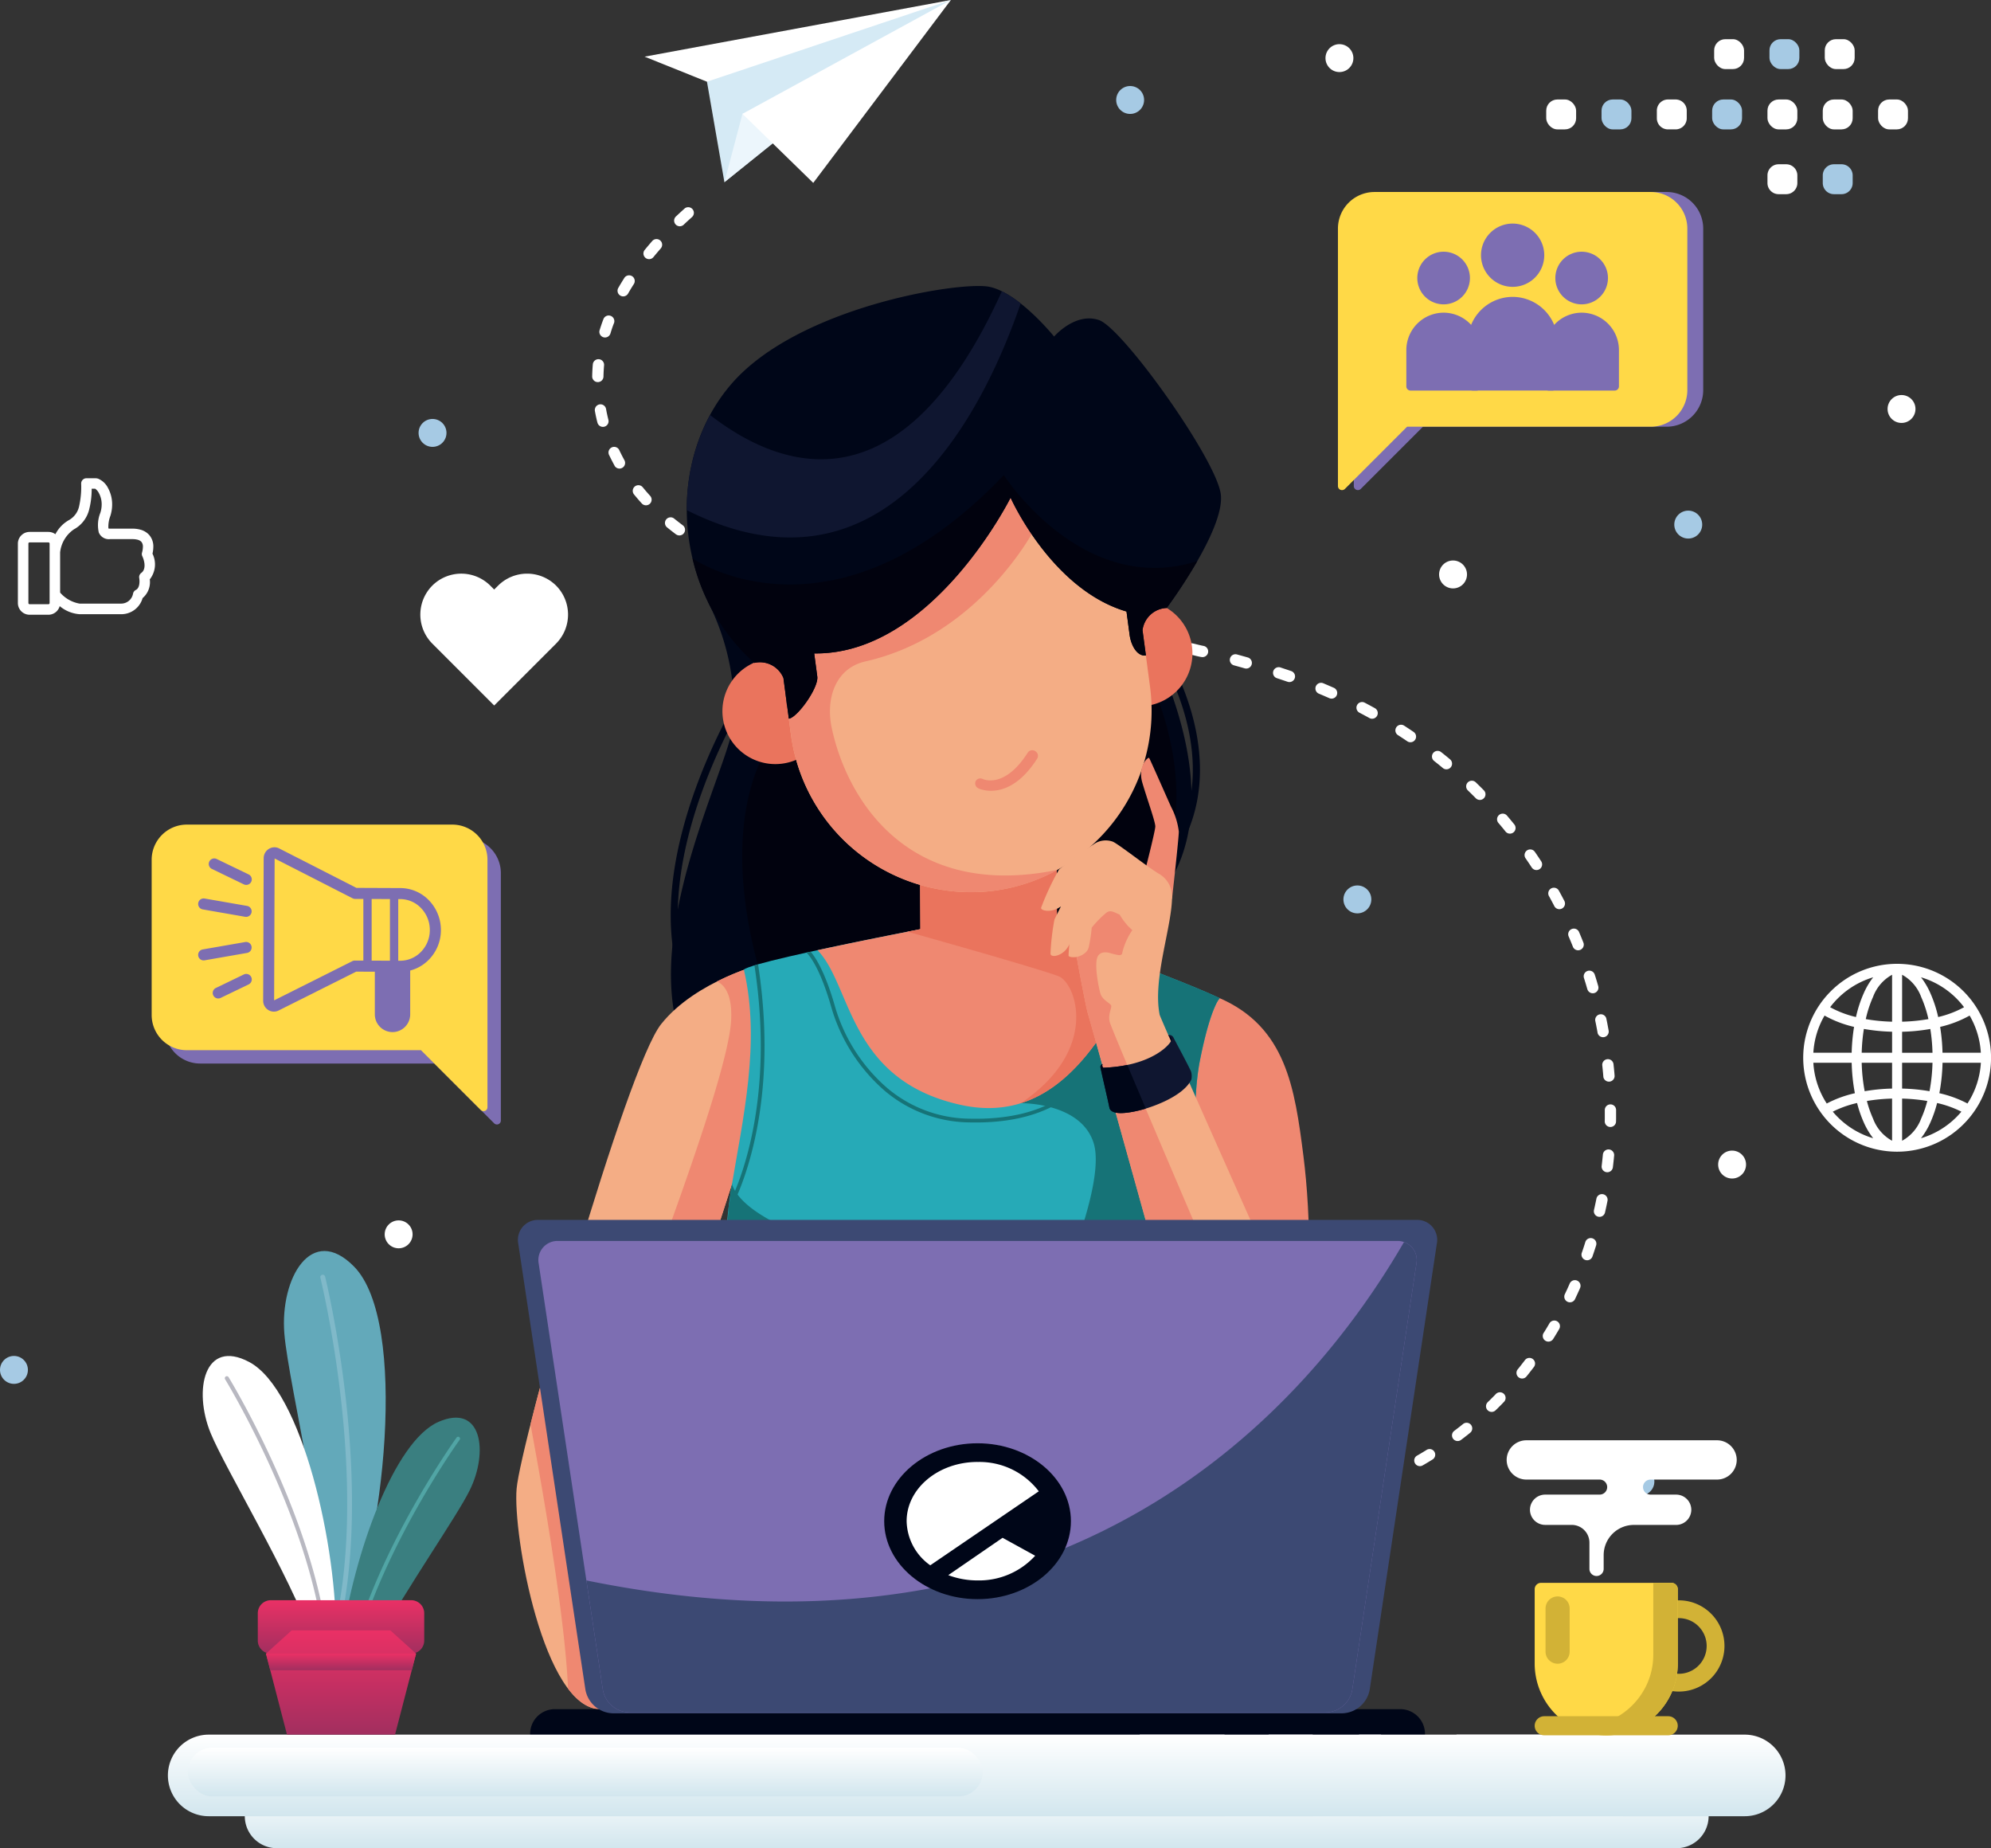 <svg xmlns="http://www.w3.org/2000/svg" xmlns:xlink="http://www.w3.org/1999/xlink" width="234.596" height="217.729" viewBox="0 0 234.596 217.729">
  <rect x="0" y="0" width="234.596" height="217.729" fill="#333333" stroke="none"/>
  <defs>
    <linearGradient id="linear-gradient" x1="0.5" x2="0.5" y2="1" gradientUnits="objectBoundingBox">
      <stop offset="0" stop-color="#fff"/>
      <stop offset="1" stop-color="#d2e6ee"/>
    </linearGradient>
    <linearGradient id="linear-gradient-9" x1="0.5" x2="0.5" y2="1" gradientUnits="objectBoundingBox">
      <stop offset="0" stop-color="#ea3065"/>
      <stop offset="1" stop-color="#a22f5f"/>
    </linearGradient>
  </defs>
  <g id="Grupo_179441" data-name="Grupo 179441" transform="translate(-4864.84 8687.396)">
    <g id="Grupo_176499" data-name="Grupo 176499" transform="translate(4809.548 -8762.867)">
      <path id="Trazado_16324" data-name="Trazado 16324" d="M189.319,123.21a.666.666,0,0,0-.533-1.156.657.657,0,0,0-.353.162q-.5.45-.994.914a.666.666,0,1,0,.914.968q.476-.45.967-.887ZM249.566,275.6a.666.666,0,0,0-.382,1.2.658.658,0,0,0,.41.131l.553-.009.695-.018.1,0a.666.666,0,1,0-.058-1.33l-.764.021-.553.009Zm5.258-.288a.666.666,0,0,0,.144,1.324l.606-.063.733-.085a.666.666,0,0,0-.175-1.321l-.7.082-.606.063Zm5.207-.76a.666.666,0,0,0,.265,1.305l.395-.078.617-.129.307-.068a.667.667,0,0,0,.1-1.269.66.66,0,0,0-.391-.029l-.292.064-.6.126-.395.078Zm5.1-1.268a.666.666,0,1,0,.4,1.269l.539-.167.573-.186.171-.058a.666.666,0,0,0-.434-1.259l-.156.053-.558.181-.538.168Zm4.929-1.807a.665.665,0,1,0,.54,1.216l.45-.2.528-.239.253-.118a.666.666,0,1,0-.571-1.2l-.238.111-.513.232-.449.2Zm4.688-2.358a.666.666,0,0,0,.391,1.238.656.656,0,0,0,.282-.09l.2-.114.483-.287.475-.291a.666.666,0,0,0-.4-1.229.659.659,0,0,0-.3.1l-.461.282-.468.278-.2.115Zm4.366-2.9a.666.666,0,0,0,.811,1.056l.29-.22.432-.336.341-.273a.666.666,0,1,0-.837-1.035l-.328.263L279.4,266l-.29.22Zm3.98-3.409a.666.666,0,1,0,.935.947l.269-.263.38-.379.3-.311a.666.666,0,1,0-.957-.925l-.293.3-.368.368-.269.262Zm3.533-3.873a.666.666,0,1,0,1.042.828l.193-.241.328-.418.308-.4a.666.666,0,1,0-1.062-.8l-.3.39-.318.406-.193.241Zm3.04-4.274a.666.666,0,1,0,1.133.7l.108-.171.275-.451.319-.537a.666.666,0,0,0-1.156-.662l-.3.51-.268.438-.108.171Zm2.52-4.6a.666.666,0,1,0,1.2.569l.258-.552.218-.481.087-.2a.666.666,0,1,0-1.222-.528l-.081.185-.211.468-.252.538Zm1.979-4.855a.666.666,0,1,0,1.263.421l.158-.463.164-.5.1-.312a.666.666,0,0,0-1.273-.393l-.094.3-.16.49-.157.463Zm1.439-5.052a.666.666,0,1,0,1.3.285l.088-.388.112-.52.082-.406a.666.666,0,1,0-1.306-.259l-.08.393-.109.507-.088.388Zm.9-5.178a.666.666,0,1,0,1.323.151l.039-.335.058-.532.046-.471a.666.666,0,1,0-1.326-.123l-.045.458-.056.518-.039.334Zm.361-5.244a.667.667,0,0,0,1.283.26.681.681,0,0,0,.049-.244l.006-.311,0-.538,0-.5a.665.665,0,1,0-1.331.011v.482l0,.525-.006.311Zm-.167-5.254a.666.666,0,0,0,1.326-.117L298,224.04l-.05-.54-.049-.477a.666.666,0,1,0-1.324.143l.048.463.049.527.027.322Zm-.687-5.212a.666.666,0,1,0,1.308-.249l-.068-.369-.1-.537-.086-.413a.666.666,0,1,0-1.3.274l.082.4.1.524.069.37Zm-1.2-5.119a.666.666,0,1,0,1.276-.378l-.132-.455-.16-.528-.1-.305a.666.666,0,1,0-1.269.4l.092.292.156.516.132.454Zm-1.7-4.98a.665.665,0,1,0,1.236-.494l-.235-.583-.214-.515-.066-.152a.666.666,0,0,0-1.221.532l.06.139.21.5.231.57Zm-2.184-4.779a.666.666,0,0,0,1.179-.62l-.128-.244-.265-.5-.243-.445a.666.666,0,1,0-1.165.644l.236.433.258.485.127.244Zm-2.65-4.536a.666.666,0,0,0,1.107-.74l-.305-.462-.321-.475-.125-.18a.666.666,0,1,0-1.091.764l.117.169.313.463.305.462Zm-3.1-4.252a.666.666,0,0,0,1.031-.844l-.222-.273-.372-.448-.265-.314a.666.666,0,0,0-1.169.377.66.66,0,0,0,.158.488l.256.3.362.437.221.275Zm-3.5-3.921a.666.666,0,0,0,1.118-.627.659.659,0,0,0-.176-.313l-.174-.177-.422-.419-.361-.35a.667.667,0,0,0-1.109.633.659.659,0,0,0,.188.328l.351.341.411.408.174.176Zm-3.876-3.552a.666.666,0,0,0,.845-1.029l-.2-.169-.473-.385-.37-.293a.666.666,0,1,0-.822,1.047l.358.284.462.375.2.169Zm-4.2-3.16a.665.665,0,1,0,.739-1.106l-.357-.242-.524-.346-.241-.155a.667.667,0,0,0-.958.849.66.66,0,0,0,.243.274l.228.147.513.338.358.241Zm-4.489-2.753a.666.666,0,1,0,.64-1.167l-.123-.069-.57-.309-.493-.26a.666.666,0,0,0-.615,1.181l.48.253.557.3.123.069Zm-4.72-2.338a.666.666,0,1,0,.538-1.218l-.635-.276-.6-.255a.666.666,0,0,0-.83.951.658.658,0,0,0,.319.278l.589.25.622.27Zm-4.9-1.924a.665.665,0,1,0,.433-1.258l-.1-.034q-.587-.2-1.176-.394a.667.667,0,0,0-.8.931.658.658,0,0,0,.389.335c.387.127.771.257,1.156.387l.1.033Zm-5.048-1.58a.666.666,0,0,0,.365-1.281q-.644-.183-1.29-.36a.666.666,0,0,0-.35,1.285c.426.116.85.235,1.275.356Zm-5.124-1.34a.667.667,0,0,0,.6-1.143.656.656,0,0,0-.29-.152c-.416-.076-.883-.208-1.3-.3a.665.665,0,1,0-.3,1.3c.415.1.879.226,1.29.3Zm-5.177-1.131a.666.666,0,0,0,.259-1.306q-.657-.13-1.313-.255a.666.666,0,0,0-.249,1.308q.652.124,1.3.253Zm-5.219-.947a.667.667,0,0,0,.565-1.141.659.659,0,0,0-.348-.172q-.66-.11-1.32-.213a.666.666,0,1,0-.206,1.315q.655.1,1.309.211Zm-5.247-.786a.666.666,0,0,0,.177-1.32q-.661-.089-1.324-.174A.666.666,0,0,0,232.35,172c.439.057.877.114,1.316.173Zm-5.271-.644a.666.666,0,1,0,.145-1.323c-.443-.048-.885-.1-1.328-.142a.666.666,0,0,0-.5,1.17.651.651,0,0,0,.361.154l1.319.141Zm-5.286-.52a.667.667,0,0,0,.48-1.179.656.656,0,0,0-.364-.148c-.443-.039-.887-.076-1.33-.113a.666.666,0,0,0-.109,1.327q.662.054,1.323.113Zm-5.319-.475a.666.666,0,1,0,.145-1.323q-.658-.07-1.316-.148a.666.666,0,1,0-.158,1.322c.443.053.886.1,1.33.149Zm-5.312-.694a.666.666,0,0,0,.21-1.315c-.434-.068-.874-.134-1.3-.213a.666.666,0,1,0-.23,1.311c.438.079.883.147,1.324.217Zm-5.273-.984a.667.667,0,0,0,.655-1.077.657.657,0,0,0-.368-.223q-.645-.142-1.288-.293a.666.666,0,1,0-.308,1.3q.654.153,1.309.3ZM202,167.52a.666.666,0,1,0,.38-1.276c-.42-.124-.84-.254-1.258-.388a.666.666,0,1,0-.41,1.267q.642.206,1.288.4Zm-5.091-1.756a.665.665,0,1,0,.5-1.235q-.611-.244-1.214-.5a.666.666,0,0,0-.757,1.059.687.687,0,0,0,.228.163q.619.266,1.246.516Zm-4.9-2.274a.666.666,0,1,0,.635-1.171q-.575-.31-1.14-.639a.666.666,0,1,0-.677,1.147c.389.228.785.449,1.182.663Zm-4.576-2.906a.667.667,0,0,0,1.032-.744.657.657,0,0,0-.23-.318c-.348-.261-.689-.53-1.027-.8a.666.666,0,0,0-.845,1.029c.352.286.707.565,1.069.838Zm-4.04-3.647a.666.666,0,1,0,.987-.894c-.292-.321-.573-.647-.847-.982a.666.666,0,1,0-1.032.841c.29.352.585.7.892,1.034Zm-3.2-4.434a.666.666,0,0,0,1.168-.64c-.208-.378-.4-.758-.59-1.148a.666.666,0,1,0-1.2.567c.2.413.405.819.627,1.22Zm-2.021-5.1a.666.666,0,1,0,1.293-.318q-.157-.625-.271-1.258a.666.666,0,0,0-1.3-.064.654.654,0,0,0-.015.3c.081.452.179.9.29,1.345Zm-.614-5.452a.666.666,0,1,0,1.331.034c.01-.43.031-.858.068-1.286a.666.666,0,1,0-1.326-.12c-.041.455-.063.916-.073,1.373Zm.878-5.421a.666.666,0,1,0,1.271.4c.119-.388.262-.848.419-1.219a.666.666,0,1,0-1.244-.477c-.164.424-.313.865-.447,1.3Zm2.211-4.995a.666.666,0,1,0,1.152.667q.325-.565.675-1.113a.666.666,0,0,0-1.121-.719q-.366.575-.706,1.164Zm3.1-4.455a.666.666,0,0,0,.562,1.086.657.657,0,0,0,.469-.243c.276-.338.559-.668.845-1a.666.666,0,1,0-1-.879C184.324,126.386,184.033,126.733,183.747,127.082Z" transform="translate(-52.49 -22.168)" fill="#fff" fill-rule="evenodd"/>
      <g id="Grupo_12331" data-name="Grupo 12331" transform="translate(116.122 109.164)">
        <path id="Trazado_16325" data-name="Trazado 16325" d="M201.117,212.055a.422.422,0,0,1,.713.452c-.048.076-16.771,26.061-3.562,41.208a.421.421,0,0,1-.634.555C184,238.64,201.068,212.132,201.117,212.055Z" transform="translate(-174.156 -164.979)" fill="#000618" fill-rule="evenodd"/>
        <path id="Trazado_16326" data-name="Trazado 16326" d="M284.037,206a.421.421,0,1,1,.712-.449c.027.043,9.58,14.87-.5,26.261a.421.421,0,1,1-.63-.558C293.275,220.339,284.063,206.038,284.037,206Z" transform="translate(-208.309 -162.541)" fill="#000618" fill-rule="evenodd"/>
        <path id="Trazado_16327" data-name="Trazado 16327" d="M203.836,183.889l-7.044,7.744a28.267,28.267,0,0,1,3.037,13.8c-.335,7.828-26.726,51.216,22.029,50.993s21.63-25.378,21.63-25.378,16.083-5.208,7.961-28.495S203.836,183.889,203.836,183.889Z" transform="translate(-174.172 -154.36)" fill="#000618" fill-rule="evenodd"/>
        <path id="Trazado_16328" data-name="Trazado 16328" d="M248.969,238.8c-.283-.284-.449-.438-.449-.438a10.48,10.48,0,0,0,1.46-.65,43.926,43.926,0,0,0,4.165-5.5c6.649-10.337-.427-24.548-.427-24.548l-3.763-1.124s-7.493-2.683-9.505-3.354-25.273.782-31.87,13.195.752,30.407.752,30.407,27.428-.885,28.993-1C239.49,245.711,244,243.955,248.969,238.8Z" transform="translate(-179.204 -161.68)" fill="#01020e" fill-rule="evenodd"/>
        <path id="Trazado_16329" data-name="Trazado 16329" d="M282.432,271.046c7.833,3.42,8.849,10.582,9.868,18.551.9,7.068,1.185,17.733-.676,33.934s-31.471-21.372-31.471-21.372Z" transform="translate(-199.555 -187.153)" fill="#ef8871" fill-rule="evenodd"/>
        <path id="Trazado_16330" data-name="Trazado 16330" d="M200.066,268.377l-7.6-3.89s-8.033,2-12.144,7.165-16.557,49.321-17.027,54.722,3.189,25.98,9.883,25.98,10.023-44.99,10.023-44.99l5.467-16.863Z" transform="translate(-163.253 -184.696)" fill="#f4ad85" fill-rule="evenodd"/>
        <path id="Trazado_16331" data-name="Trazado 16331" d="M201.069,268.377l-7.6-3.89a30.092,30.092,0,0,0-5.551,2.132c.985.476,1.755,1.692,1.665,4.388-.234,7.047-10.98,33.937-13.328,41.452s-4.227,11.977-4.227,11.977l-4.894-10.264c-.442,1.658-.845,3.212-1.2,4.628,1.831,9.866,4.108,23.39,4.418,31.121,1.135,1.506,2.415,2.431,3.833,2.431,6.693,0,10.023-44.99,10.023-44.99l5.467-16.863Z" transform="translate(-164.255 -184.696)" fill="#ef8871" fill-rule="evenodd"/>
        <path id="Trazado_16332" data-name="Trazado 16332" d="M233.231,255.194s20.2,7.2,25.91,9.913c-.01.011-1.091,1.139-2.318,7.333-1.233,6.224,0,15.266-1.291,24.191-.934,6.449-5.3,39.072-7.651,56.68l-49.8-4.018c-.015-.785-.047-1.728-.093-2.8,4.09,3.185,8.011,3.327,5.584-5.977-4.228-16.205-3.406-44.388-2-52.843s3.508-17.354,1.512-25.925C204.424,260.543,233.231,255.194,233.231,255.194Z" transform="translate(-176.265 -181.214)" fill="#26aab7" fill-rule="evenodd"/>
        <path id="Trazado_16333" data-name="Trazado 16333" d="M247.967,262.958c5.055,1.9,10.188,3.892,12.64,5.058-.01.011-1.091,1.139-2.318,7.333-1.233,6.224,0,15.266-1.291,24.191-.187,1.291-.512,3.633-.931,6.691-11.253,1.754-44.49,5.561-52.466,4.854a14.2,14.2,0,0,1-1.7-.257,145.761,145.761,0,0,1,1.139-20.243c.036-.216.073-.433.109-.65,2.815,8.309,38.26,12.954,38.26,12.954s5.878-13,4.351-17.815-8.575-4.68-8.575-4.68l.179-4.3s7.047-9.542,8.74-12.445C246.315,263.281,246.974,263.061,247.967,262.958Z" transform="translate(-177.732 -184.123)" fill="#167377" fill-rule="evenodd"/>
        <path id="Trazado_16334" data-name="Trazado 16334" d="M251.312,263.793l.417.158c-.9,3.621-2.1,7.868-3.779,10.371a17.876,17.876,0,0,1-5.85,5.823c-2.565,1.487-5.92,2.379-10.6,2.261a15.683,15.683,0,0,1-9.9-3.745,20.607,20.607,0,0,1-6.274-9.849c-1.29-4.5-2.505-6-2.919-6.408l.493-.109c.577.677,1.708,2.4,2.853,6.4a20.154,20.154,0,0,0,6.132,9.632,15.25,15.25,0,0,0,9.628,3.64c4.593.116,7.872-.753,10.371-2.2a17.468,17.468,0,0,0,5.7-5.686c1.649-2.458,2.841-6.686,3.73-10.283Zm8.3,3.309.369.161c-.972,1.722-2.341,5.337-3.6,12.9-1.508,9.068.22,13.157,1.543,14.878-.014.207-.029.414-.046.621-1.419-1.61-3.565-5.774-1.934-15.572,1.236-7.432,2.635-11.144,3.668-12.991Zm-56.43,25.747q.047-.427.1-.821c1.136-2.234,5.457-12.065,2.994-28.114.134-.042.275-.083.429-.127,2.832,18.355-3.159,28.708-3.3,28.947a.22.22,0,0,1-.219.116Z" transform="translate(-178.212 -183.875)" fill="#167377" fill-rule="evenodd"/>
        <path id="Trazado_16335" data-name="Trazado 16335" d="M239.917,220.631h.152a7.986,7.986,0,0,1,8.068,7.883l.1,16.176c2.933,1.072,6.442,2.371,9.728,3.626-5.171,11.166-11.269,18.544-21.015,16.431-13.35-2.9-12.875-14.1-16.941-18.238,3.8-.823,8.253-1.718,12.12-2.474l-.1-15.336A8.014,8.014,0,0,1,239.917,220.631Z" transform="translate(-184.516 -168.265)" fill="#ef8871" fill-rule="evenodd"/>
        <path id="Trazado_16336" data-name="Trazado 16336" d="M253.994,226.94a7.817,7.817,0,0,1,.5,2.693l.1,16.176c2.933,1.072,6.442,2.371,9.728,3.626-3.8,8.212-8.108,14.376-14,16.22,9.365-6.315,6.486-14.116,4.49-14.938s-17.845-5.266-17.845-5.266l1.516-.3-.1-15.336a8.032,8.032,0,0,1,2.865-6.2C245.474,223.582,249.681,224.892,253.994,226.94Z" transform="translate(-190.869 -169.385)" fill="#ea745d" fill-rule="evenodd"/>
        <path id="Trazado_16337" data-name="Trazado 16337" d="M276.953,196.13c.156,0,.31.006.463.016h0a6.236,6.236,0,1,1-4.992,1.929c.086,1.845.676,4.064,3.034,3.98l-.542-3.553A2.143,2.143,0,0,1,276.953,196.13Z" transform="translate(-203.514 -159.086)" fill="#ea745d" fill-rule="evenodd"/>
        <path id="Trazado_16338" data-name="Trazado 16338" d="M206.7,207.346c-.15.041-.3.086-.443.138l0,0h0a6.235,6.235,0,1,0,5.323.556c.4,1.8.41,4.1-1.888,4.636l-.407-3.572A2.142,2.142,0,0,0,206.7,207.346Z" transform="translate(-177.806 -163.276)" fill="#ea745d" fill-rule="evenodd"/>
        <path id="Trazado_16339" data-name="Trazado 16339" d="M229.148,152.255h0a21.407,21.407,0,0,1,23.973,18.34l2.561,19.243a21.407,21.407,0,0,1-18.341,23.972h0a21.405,21.405,0,0,1-23.971-18.34l-2.561-19.243A21.405,21.405,0,0,1,229.148,152.255Z" transform="translate(-180.999 -142.579)" fill="#f4ad85" fill-rule="evenodd"/>
        <path id="Trazado_16340" data-name="Trazado 16340" d="M229.148,152.255h0a21.415,21.415,0,0,1,23.659,16.568,8.89,8.89,0,0,1-.974,3.132l-9.861-.576s-6.491,12.408-19.822,15.423c-3.584.81-4.708,4.423-3.976,7.854,1.783,8.357,8.957,20.333,26.625,16.7a21.158,21.158,0,0,1-7.458,2.458h0a21.406,21.406,0,0,1-23.971-18.34l-2.561-19.243A21.405,21.405,0,0,1,229.148,152.255Z" transform="translate(-180.999 -142.579)" fill="#ef8871" fill-rule="evenodd"/>
        <path id="Trazado_16344" data-name="Trazado 16344" d="M280.927,278.019s.815-.118,1,.521-2.518,4.074-2.694,4.191-5.533-.558-5.533-.558-.283-.265-.223-.468a1,1,0,0,1,.259-.381Z" transform="translate(-204.544 -189.762)" fill="#000618" fill-rule="evenodd"/>
        <path id="Trazado_16346" data-name="Trazado 16346" d="M210.393,180.178l.363,2.728c.175,1.313-2.345,4.827-3.352,4.96l-.638-4.793a2.989,2.989,0,0,0-3.433-1.779c-9.6-8.466-10.526-23.809-2.686-32.871s26.865-12.108,30.346-11.441,7.668,5.866,7.668,5.866,2.493-2.9,5.294-1.939,13.794,16.359,14.346,20.5-6.374,13.416-6.374,13.416a2.989,2.989,0,0,0-2.848,2.615l.4,2.98c-1.007.134-1.75-1.14-1.924-2.453s-.363-2.727-.363-2.727c-8.856-2.6-13.658-13.411-13.658-13.411S224.3,180.361,210.393,180.178Z" transform="translate(-175.289 -136.894)" fill="#000618" fill-rule="evenodd"/>
        <path id="Trazado_16347" data-name="Trazado 16347" d="M195.381,163.67a23.394,23.394,0,0,1,2.739-11.211c8.682,6.726,22.707,11.23,34.389-14.573a12.714,12.714,0,0,1,2.214,1.436C230.2,152.445,218.639,175.36,195.381,163.67Z" transform="translate(-175.289 -137.266)" fill="#0f1630" fill-rule="evenodd"/>
        <path id="Trazado_16348" data-name="Trazado 16348" d="M210.8,193.522l.363,2.728c.175,1.313-2.345,4.827-3.352,4.96l-.638-4.793a2.989,2.989,0,0,0-3.433-1.779,23.564,23.564,0,0,1-7.281-12.311c.012.009,16.447,11.424,36.68-9.815,0,0,9.257,14.437,22.8,10.136a62.23,62.23,0,0,1-3.606,5.521,2.989,2.989,0,0,0-2.848,2.615l.4,2.98c-1.007.134-1.75-1.14-1.925-2.453s-.363-2.727-.363-2.727c-8.856-2.6-13.658-13.411-13.658-13.411S224.7,193.706,210.8,193.522Z" transform="translate(-175.692 -150.238)" fill="#01020e" fill-rule="evenodd"/>
        <path id="Trazado_16349" data-name="Trazado 16349" d="M283.243,242.014l1.385.378s.811-7.228.8-7.929a8.378,8.378,0,0,0-.9-2.888c-.534-1.181-2.493-5.643-2.6-5.786s-1.372.957-.8,2.912,1.538,4.6,1.53,5.167-1.3,5.573-1.3,5.573Z" transform="translate(-207.361 -170.193)" fill="#ef8871" fill-rule="evenodd"/>
        <path id="Trazado_16350" data-name="Trazado 16350" d="M277.573,247.9a3.079,3.079,0,0,0-1.614-2.683c-1.388-.842-4.667-3.439-5.366-3.743a2.444,2.444,0,0,0-2.33.363,41.132,41.132,0,0,0-4.006,2.907,31.208,31.208,0,0,0-2.1,4.483c-.169.371,1.216.708,2.321-.129,0,0-.578,1.161-.764,1.554a28.778,28.778,0,0,0-.464,3.99c-.023.607,1.653.3,2.222-1.091,0,0-.091,1-.092,1.316s.959.195.959.195,1.106,6,1.354,6.746,9.77,34.988,9.77,34.988l13.774-.832s-15.026-33.6-15.125-34.1C275.261,257.635,277.591,251.452,277.573,247.9Z" transform="translate(-200.302 -176.014)" fill="#f4ad85" fill-rule="evenodd"/>
        <path id="Trazado_16351" data-name="Trazado 16351" d="M268.854,260.071l.059.317h0l.021.115,0,.011v.005l0,.016,0,.017,0,.017,0,.014v0l0,.017.006.035,0,.018h0l.011.054,0,.019c.295,1.58,1.034,5.491,1.231,6.086.183.555,5.467,19.526,8.185,29.295a39.494,39.494,0,0,0,5.26-2.589S273,268.717,272.747,267.74s.337-1.753.131-2.017-1.028-.646-1.233-1.351-.7-3.2-.381-4.2c.249-.77,1.058-.676,1.415-.593a9.382,9.382,0,0,0,1.045.262c.534.071.494-.256.494-.256a7.846,7.846,0,0,1,1.19-2.677,7.114,7.114,0,0,1-1.489-1.823c-.6-.258-1.065-.589-1.531-.26a11.533,11.533,0,0,0-1.767,1.794,17.461,17.461,0,0,1-.358,2.322C270.042,259.828,268.854,260.071,268.854,260.071Z" transform="translate(-202.816 -181.025)" fill="#ef8871" fill-rule="evenodd"/>
        <g id="Grupo_12330" data-name="Grupo 12330" transform="translate(0.205 110.016)">
          <path id="Trazado_16352" data-name="Trazado 16352" d="M168.657,410.995h99.858a2.908,2.908,0,0,0,2.789-3h0a2.909,2.909,0,0,0-2.789-3H168.657a2.909,2.909,0,0,0-2.789,3h0A2.909,2.909,0,0,0,168.657,410.995Z" transform="translate(-164.437 -347.352)" fill="#000618" fill-rule="evenodd"/>
          <path id="Trazado_16353" data-name="Trazado 16353" d="M269.468,312.819H165.988a2.355,2.355,0,0,0-2.377,2.8l7.909,52.529a3.383,3.383,0,0,0,3.219,2.8h85.977a3.383,3.383,0,0,0,3.22-2.8l7.909-52.529A2.355,2.355,0,0,0,269.468,312.819Z" transform="translate(-163.58 -312.819)" fill="#3c4973" fill-rule="evenodd"/>
          <path id="Trazado_16354" data-name="Trazado 16354" d="M268.61,316.789H169.732a2.25,2.25,0,0,0-2.271,2.673l7.557,50.192a3.232,3.232,0,0,0,3.076,2.674h82.152a3.232,3.232,0,0,0,3.077-2.674l7.557-50.192A2.25,2.25,0,0,0,268.61,316.789Z" transform="translate(-165.022 -314.306)" fill="#7d6eb2" fill-rule="evenodd"/>
          <path id="Trazado_16355" data-name="Trazado 16355" d="M176.465,356.861l1.938,12.873a3.232,3.232,0,0,0,3.076,2.674h82.152a3.232,3.232,0,0,0,3.077-2.674l7.557-50.192A2.247,2.247,0,0,0,272.8,317C261.486,336.525,233.673,368.5,176.465,356.861Z" transform="translate(-168.407 -314.386)" fill="#3c4973" fill-rule="evenodd"/>
          <path id="Trazado_16356" data-name="Trazado 16356" d="M243.58,373.265c6.058,0,11-4.124,11-9.181s-4.94-9.18-11-9.18-11,4.124-11,9.18S237.522,373.265,243.58,373.265Z" transform="translate(-189.431 -328.586)" fill="#000618" fill-rule="evenodd"/>
          <path id="Trazado_16357" data-name="Trazado 16357" d="M245.162,358.429a8.77,8.77,0,0,1,7.215,3.454L239.59,370.6a6.521,6.521,0,0,1-2.785-5.2c0-3.852,3.742-6.976,8.357-6.976Zm6.789,11.044-3.84-2.114-6.4,4.4a9.725,9.725,0,0,0,3.454.622A8.942,8.942,0,0,0,251.951,369.473Z" transform="translate(-191.013 -329.907)" fill="#fff" fill-rule="evenodd"/>
        </g>
        <path id="Trazado_16360" data-name="Trazado 16360" d="M7.777.8a.649.649,0,0,1,.126.894.619.619,0,0,1-.884.054C7.012,1.741,4.881-.119,1.081,3.38a.636.636,0,0,1-.894-.071.632.632,0,0,1,0-.894C4.77-1.809,7.768.791,7.777.8Z" transform="matrix(-0.966, 0.259, -0.259, -0.966, 62.192, 57.947)" fill="#ef8871" fill-rule="evenodd"/>
        <path id="Trazado_16361" data-name="Trazado 16361" d="M281.38,278.129a.4.4,0,0,1,.321.385c.044.352-2.086,3.119-8.045,3.329,0,0-.143-.044-.164-.136s.072-.194.072-.194l-.031-.111s-.215.154-.215.338.881,3.864,1.057,4.789,1.987.711,3.518.34,5.182-1.648,6.14-3.628a1.914,1.914,0,0,0-.029-.925c-.147-.426-2-3.853-2.092-4.059a.572.572,0,0,0-.594-.267Z" transform="translate(-204.488 -189.751)" fill="#0f1630" fill-rule="evenodd"/>
        <path id="Trazado_16362" data-name="Trazado 16362" d="M276.485,283.565a16.829,16.829,0,0,1-2.829.328s-.143-.044-.164-.136.072-.194.072-.194l-.031-.111s-.215.154-.215.338.881,3.864,1.057,4.789,1.987.711,3.518.34c.217-.053.478-.123.769-.213l-2.178-5.14Z" transform="translate(-204.488 -191.801)" fill="#000618" fill-rule="evenodd"/>
      </g>
      <g id="Grupo_12332" data-name="Grupo 12332" transform="translate(75.075 279.822)">
        <path id="Trazado_16363" data-name="Trazado 16363" d="M115.864,419.136h164.95a3.778,3.778,0,0,1,3.767,3.767h0a3.778,3.778,0,0,1-3.767,3.767H115.864A3.778,3.778,0,0,1,112.1,422.9h0A3.778,3.778,0,0,1,115.864,419.136Z" transform="translate(-103.04 -413.292)" fill-rule="evenodd" fill="url(#linear-gradient)"/>
        <path id="Rectángulo_2800" data-name="Rectángulo 2800" d="M4.805,0H185.792A4.805,4.805,0,0,1,190.6,4.805v0a4.805,4.805,0,0,1-4.805,4.805H4.806A4.806,4.806,0,0,1,0,4.805v0A4.805,4.805,0,0,1,4.805,0Z" fill="url(#linear-gradient)"/>
        <rect id="Rectángulo_2801" data-name="Rectángulo 2801" width="9.998" height="9.611" transform="translate(114.505)" fill="url(#linear-gradient)"/>
        <rect id="Rectángulo_2802" data-name="Rectángulo 2802" width="5.194" height="9.611" transform="translate(129.698)" fill="url(#linear-gradient)"/>
        <rect id="Rectángulo_2803" data-name="Rectángulo 2803" width="2.597" height="9.611" transform="translate(140.346)" fill="url(#linear-gradient)"/>
        <rect id="Rectángulo_2804" data-name="Rectángulo 2804" width="11.184" height="9.611" transform="translate(151.837)" fill="url(#linear-gradient)"/>
        <rect id="Rectángulo_2805" data-name="Rectángulo 2805" width="5.592" height="9.611" transform="translate(171.453)" fill="url(#linear-gradient)"/>
        <rect id="Rectángulo_2806" data-name="Rectángulo 2806" width="93.675" height="5.713" rx="2.857" transform="translate(2.337 1.56)" fill="url(#linear-gradient)"/>
      </g>
      <g id="Grupo_12333" data-name="Grupo 12333" transform="translate(131.245 75.471)">
        <path id="Trazado_16364" data-name="Trazado 16364" d="M199.184,92.642l2.056,11.836,26.684-21.462-27.862,6.851Z" transform="translate(-191.837 -83.016)" fill="#d5eaf5" fill-rule="evenodd"/>
        <path id="Trazado_16365" data-name="Trazado 16365" d="M202.472,111.12l10.29-8.277a16.55,16.55,0,0,1,.481-2.1l-8.646,2.323Z" transform="translate(-193.069 -89.658)" fill="#ecf6fc" fill-rule="evenodd"/>
        <path id="Trazado_16366" data-name="Trazado 16366" d="M223.522,83.016l-36.086,6.675,7.346,2.951Z" transform="translate(-187.436 -83.016)" fill="#fff" fill-rule="evenodd"/>
        <path id="Trazado_16367" data-name="Trazado 16367" d="M230.429,83.016l-16.217,21.546-8.341-8.135Z" transform="translate(-194.342 -83.016)" fill="#fff" fill-rule="evenodd"/>
      </g>
      <g id="Grupo_12335" data-name="Grupo 12335" transform="translate(73.162 172.613)">
        <path id="Trazado_16368" data-name="Trazado 16368" d="M97.07,253.024A47.156,47.156,0,0,1,108,251.742h0a9.558,9.558,0,0,0,9.529-9.529h0a9.437,9.437,0,0,0-.1-1.345h15.07A4.146,4.146,0,0,1,136.643,245v29.162a.462.462,0,0,1-.788.327l-7.045-7.045H101.2a4.146,4.146,0,0,1-4.134-4.134Z" transform="translate(-95.498 -239.296)" fill="#7d6eb2" fill-rule="evenodd"/>
        <path id="Trazado_16369" data-name="Trazado 16369" d="M98.69,238.354h31.3a4.146,4.146,0,0,1,4.134,4.134V271.65a.462.462,0,0,1-.788.326l-7.045-7.045H98.69a4.146,4.146,0,0,1-4.134-4.134v-18.31A4.146,4.146,0,0,1,98.69,238.354Z" transform="translate(-94.556 -238.354)" fill="#ffd947" fill-rule="evenodd"/>
        <g id="Grupo_12334" data-name="Grupo 12334" transform="translate(5.49 2.669)">
          <path id="Trazado_16370" data-name="Trazado 16370" d="M126.558,247.408l5.179.021a4.693,4.693,0,0,1,3.379,1.465,5.029,5.029,0,0,1,1.392,3.482v.018c0,.021,0,.043,0,.064a4.964,4.964,0,0,1-1.406,3.391,4.71,4.71,0,0,1-3.378,1.445h-.016c-.02,0-.04,0-.059,0l-5.124-.02-9.135,4.576a1.227,1.227,0,0,1-1.242-.069,1.274,1.274,0,0,1-.435-.474,1.3,1.3,0,0,1-.149-.614l.061-16.776a1.3,1.3,0,0,1,.153-.62,1.277,1.277,0,0,1,.437-.47,1.253,1.253,0,0,1,.616-.2,1.231,1.231,0,0,1,.628.136l.049.027,9.051,4.621Zm5.179,1.32-5.336-.021a.652.652,0,0,1-.3-.072l-9.185-4.69-.06,16.712,9.2-4.609a.645.645,0,0,1,.311-.078l5.279.021.07,0a3.415,3.415,0,0,0,2.446-1.048,3.669,3.669,0,0,0,1.039-2.5l0-.068a3.717,3.717,0,0,0-1.026-2.58A3.393,3.393,0,0,0,131.737,248.728Z" transform="translate(-107.916 -242.621)" fill="#7d6eb2" fill-rule="evenodd"/>
          <path id="Trazado_16371" data-name="Trazado 16371" d="M140.771,264.761v5.847a2.091,2.091,0,0,1-2.084,2.084h0a2.091,2.091,0,0,1-2.084-2.084v-5.684l2.987.011A3.983,3.983,0,0,0,140.771,264.761Z" transform="translate(-115.798 -250.916)" fill="#7d6eb2" fill-rule="evenodd"/>
          <rect id="Rectángulo_2807" data-name="Rectángulo 2807" width="0.978" height="8.565" transform="translate(19.453 5.441)" fill="#7d6eb2"/>
          <rect id="Rectángulo_2808" data-name="Rectángulo 2808" width="0.978" height="8.565" transform="translate(22.586 5.441)" fill="#7d6eb2"/>
          <path id="Trazado_16372" data-name="Trazado 16372" d="M109.1,250.324a.651.651,0,0,1-.219,1.283l-5-.871a.651.651,0,1,1,.219-1.283l5,.871Zm-.393,8.075a.65.65,0,0,1,.566,1.171l-3.3,1.591a.65.65,0,1,1-.565-1.171l3.295-1.591Zm.566-11.787a.65.65,0,1,1-.566,1.171l-3.767-1.819a.65.65,0,0,1,.565-1.171l3.767,1.819Zm-.393,7.963a.651.651,0,0,1,.219,1.283l-5,.871a.651.651,0,1,1-.219-1.283Z" transform="translate(-103.335 -243.411)" fill="#7d6eb2" fill-rule="evenodd"/>
        </g>
      </g>
      <g id="Grupo_12340" data-name="Grupo 12340" transform="translate(212.938 98.089)">
        <path id="Trazado_16373" data-name="Trazado 16373" d="M357.929,119.184H325.36a4.313,4.313,0,0,0-4.3,4.3v30.34a.48.48,0,0,0,.819.34l7.33-7.329h28.721a4.313,4.313,0,0,0,4.3-4.3v-19.05A4.313,4.313,0,0,0,357.929,119.184Z" transform="translate(-319.189 -119.184)" fill="#7d6eb2" fill-rule="evenodd"/>
        <path id="Trazado_16374" data-name="Trazado 16374" d="M354.938,119.184H322.37a4.313,4.313,0,0,0-4.3,4.3v30.34a.48.48,0,0,0,.82.34l7.329-7.329h28.72a4.313,4.313,0,0,0,4.3-4.3v-19.05A4.313,4.313,0,0,0,354.938,119.184Z" transform="translate(-318.069 -119.184)" fill="#ffd947" fill-rule="evenodd"/>
        <g id="Grupo_12338" data-name="Grupo 12338" transform="translate(8.06 7.037)">
          <g id="Grupo_12336" data-name="Grupo 12336">
            <path id="Trazado_16375" data-name="Trazado 16375" d="M336.126,136.635a3.1,3.1,0,1,0-3.1-3.1A3.1,3.1,0,0,0,336.126,136.635Z" transform="translate(-331.733 -130.436)" fill="#7d6eb2" fill-rule="evenodd"/>
            <path id="Trazado_16376" data-name="Trazado 16376" d="M335.351,141.917h0a4.407,4.407,0,0,1,4.394,4.394V150.6a.493.493,0,0,1-.492.492h-7.805a.493.493,0,0,1-.491-.492v-4.287A4.407,4.407,0,0,1,335.351,141.917Z" transform="translate(-330.957 -134.737)" fill="#7d6eb2" fill-rule="evenodd"/>
          </g>
          <g id="Grupo_12337" data-name="Grupo 12337" transform="translate(16.264)">
            <path id="Trazado_16377" data-name="Trazado 16377" d="M362.134,136.635a3.1,3.1,0,1,0-3.1-3.1A3.1,3.1,0,0,0,362.134,136.635Z" transform="translate(-357.741 -130.436)" fill="#7d6eb2" fill-rule="evenodd"/>
            <path id="Trazado_16378" data-name="Trazado 16378" d="M361.358,141.917h0a4.407,4.407,0,0,1,4.394,4.394V150.6a.493.493,0,0,1-.492.492h-7.8a.492.492,0,0,1-.491-.492v-4.287A4.406,4.406,0,0,1,361.358,141.917Z" transform="translate(-356.965 -134.737)" fill="#7d6eb2" fill-rule="evenodd"/>
          </g>
        </g>
        <g id="Grupo_12339" data-name="Grupo 12339" transform="translate(15.3 3.72)">
          <path id="Trazado_16379" data-name="Trazado 16379" d="M348.754,132.588a3.727,3.727,0,1,0-3.728-3.728A3.735,3.735,0,0,0,348.754,132.588Z" transform="translate(-343.468 -125.133)" fill="#7d6eb2" fill-rule="evenodd"/>
          <path id="Trazado_16380" data-name="Trazado 16380" d="M347.821,138.942h0a5.3,5.3,0,0,1,5.285,5.286v5.156a.592.592,0,0,1-.591.591h-9.388a.592.592,0,0,1-.591-.591v-5.156A5.3,5.3,0,0,1,347.821,138.942Z" transform="translate(-342.535 -130.306)" fill="#7d6eb2" fill-rule="evenodd"/>
        </g>
      </g>
      <path id="Trazado_16381" data-name="Trazado 16381" d="M416.8,264.583a11.066,11.066,0,1,1-7.824,3.241,11.033,11.033,0,0,1,7.824-3.241Zm9.867,11.656h-4.516a21.911,21.911,0,0,1-.376,3.586,13.475,13.475,0,0,1,3.314,1.212,9.83,9.83,0,0,0,1.578-4.8Zm-5.7,0h-3.58v3.04a22.079,22.079,0,0,1,3.229.311,20.712,20.712,0,0,0,.351-3.351Zm-4.761,0h-3.58a20.575,20.575,0,0,0,.351,3.351,22.086,22.086,0,0,1,3.229-.311v-3.04Zm-4.761,0h-4.516a9.837,9.837,0,0,0,1.579,4.8,13.457,13.457,0,0,1,3.314-1.212,21.911,21.911,0,0,1-.376-3.586Zm-4.516-1.181h4.516a22.282,22.282,0,0,1,.28-3.046,13.087,13.087,0,0,1-3.475-1.333,9.831,9.831,0,0,0-1.321,4.379Zm5.953-2.8a21.071,21.071,0,0,0-.255,2.8h3.58v-2.476a22.105,22.105,0,0,1-3.324-.328Zm7.829,0a22.1,22.1,0,0,1-3.324.328v2.476h3.58a20.95,20.95,0,0,0-.256-2.8Zm1.436,2.8h4.516a9.829,9.829,0,0,0-1.32-4.379,13.112,13.112,0,0,1-3.476,1.333,22.186,22.186,0,0,1,.28,3.046Zm-4.76-9.187V271.4a21.127,21.127,0,0,0,3.1-.305,13.562,13.562,0,0,0-.856-2.61,4.922,4.922,0,0,0-2.245-2.615Zm0,14.589v4.965a4.923,4.923,0,0,0,2.245-2.615,12.949,12.949,0,0,0,.723-2.069,21.072,21.072,0,0,0-2.968-.281Zm-1.181,4.965V280.46a21.089,21.089,0,0,0-2.969.281,12.835,12.835,0,0,0,.724,2.069,4.915,4.915,0,0,0,2.244,2.615Zm0-14.025v-5.529a4.922,4.922,0,0,0-2.245,2.615,13.56,13.56,0,0,0-.856,2.61,21.127,21.127,0,0,0,3.1.305Zm-7.3-1.706a12.029,12.029,0,0,0,3.045,1.158,14.765,14.765,0,0,1,.938-2.855,8.723,8.723,0,0,1,1.092-1.827,9.923,9.923,0,0,0-5.076,3.525Zm12.736,1.158a12.028,12.028,0,0,0,3.045-1.158,9.992,9.992,0,0,0-.9-1.036,9.886,9.886,0,0,0-4.174-2.489A8.776,8.776,0,0,1,420.7,268a14.887,14.887,0,0,1,.937,2.855ZM424.373,282a12.424,12.424,0,0,0-2.862-1.02,14.324,14.324,0,0,1-.807,2.323,8.723,8.723,0,0,1-1.094,1.827,9.886,9.886,0,0,0,4.175-2.488q.308-.309.588-.642Zm-12.293-1.02a12.335,12.335,0,0,0-2.862,1.02q.279.333.588.642a9.873,9.873,0,0,0,4.174,2.488,8.753,8.753,0,0,1-1.093-1.827A14.3,14.3,0,0,1,412.08,280.976Z" transform="translate(-137.973 -75.568)" fill="#fff" fill-rule="evenodd"/>
      <path id="Trazado_16382" data-name="Trazado 16382" d="M73.77,179.7a4.025,4.025,0,0,1,1.59-1.657,2.458,2.458,0,0,0,1.2-1.613,10.418,10.418,0,0,0,.245-2.7.62.62,0,0,1,.62-.62h1.061a1.1,1.1,0,0,1,.319.051,2.292,2.292,0,0,1,1.151,1.072,4.022,4.022,0,0,1,.5,1.965,4.5,4.5,0,0,1-.208,1.341,3.565,3.565,0,0,0-.234,1.483.486.486,0,0,0,.181.025h2.661a3.489,3.489,0,0,1,.9.112,2.129,2.129,0,0,1,1.069.636,2.058,2.058,0,0,1,.484,1.4,3.627,3.627,0,0,1-.1.8,2.844,2.844,0,0,1-.318,3.025,2.459,2.459,0,0,1-.846,2.206,2.61,2.61,0,0,1-2.558,1.9H76.62a4.1,4.1,0,0,1-2.343-.953,1.406,1.406,0,0,1-.365.62l-.022.02a1.372,1.372,0,0,1-.945.377H70.729a1.381,1.381,0,0,1-1.38-1.38v-7a1.38,1.38,0,0,1,.414-.983l.02-.019a1.376,1.376,0,0,1,.946-.377h2.217a1.376,1.376,0,0,1,.824.275Zm.555,6.878a3.927,3.927,0,0,0,2.294,1.3H81.5a1.429,1.429,0,0,0,1.421-1.183.619.619,0,0,1,.33-.428c.45-.225.463-.966.4-1.379a.614.614,0,0,1,.239-.626c.588-.433.389-1.374.138-1.933a.608.608,0,0,1-.053-.452,2.708,2.708,0,0,0,.105-.689.88.88,0,0,0-.174-.583.937.937,0,0,0-.46-.255,2.256,2.256,0,0,0-.582-.068H80.2a1.274,1.274,0,0,1-1.316-.779,3.891,3.891,0,0,1,.187-2.338,3.27,3.27,0,0,0,.152-.973,2.763,2.763,0,0,0-.34-1.355,1.4,1.4,0,0,0-.426-.494h-.413a9.694,9.694,0,0,1-.288,2.418,3.649,3.649,0,0,1-1.807,2.369,3.783,3.783,0,0,0-1.622,2.692v4.753Zm-1.38-5.913H70.729a.129.129,0,0,0-.085.027l-.014.016a.137.137,0,0,0-.042.1v7a.141.141,0,0,0,.042.1.139.139,0,0,0,.1.041h2.217a.126.126,0,0,0,.083-.026l.015-.016a.142.142,0,0,0,.042-.1v-7a.14.14,0,0,0-.043-.1A.139.139,0,0,0,72.946,180.667Z" transform="translate(-11.95 -41.298)" fill="#fff" fill-rule="evenodd"/>
      <g id="Grupo_12341" data-name="Grupo 12341" transform="translate(237.481 80.086)">
        <rect id="Rectángulo_2809" data-name="Rectángulo 2809" width="3.523" height="3.523" rx="1.314" transform="translate(0 7.104)" fill="#fff"/>
        <rect id="Rectángulo_2810" data-name="Rectángulo 2810" width="3.523" height="3.523" rx="1.314" transform="translate(6.517 7.104)" fill="#a6cae4"/>
        <path id="Rectángulo_2811" data-name="Rectángulo 2811" d="M1.314,0h.894A1.314,1.314,0,0,1,3.523,1.314v.894A1.314,1.314,0,0,1,2.208,3.523H1.313A1.313,1.313,0,0,1,0,2.21v-.9A1.314,1.314,0,0,1,1.314,0Z" transform="translate(13.034 7.104)" fill="#fff"/>
        <rect id="Rectángulo_2812" data-name="Rectángulo 2812" width="3.523" height="3.523" rx="1.314" transform="translate(19.551 7.104)" fill="#a6cae4"/>
        <rect id="Rectángulo_2813" data-name="Rectángulo 2813" width="3.522" height="3.523" rx="1.314" transform="translate(26.068 7.104)" fill="#fff"/>
        <rect id="Rectángulo_2814" data-name="Rectángulo 2814" width="3.523" height="3.523" rx="1.314" transform="translate(32.585 7.104)" fill="#fff"/>
        <rect id="Rectángulo_2815" data-name="Rectángulo 2815" width="3.523" height="3.523" rx="1.314" transform="translate(39.102 7.104)" fill="#fff"/>
        <rect id="Rectángulo_2816" data-name="Rectángulo 2816" width="3.523" height="3.523" rx="1.314" transform="translate(19.787)" fill="#fff"/>
        <rect id="Rectángulo_2817" data-name="Rectángulo 2817" width="3.523" height="3.523" rx="1.314" transform="translate(26.304)" fill="#a6cae4"/>
        <rect id="Rectángulo_2818" data-name="Rectángulo 2818" width="3.523" height="3.523" rx="1.314" transform="translate(32.821)" fill="#fff"/>
        <path id="Rectángulo_2819" data-name="Rectángulo 2819" d="M1.314,0h.894A1.314,1.314,0,0,1,3.522,1.314v.895A1.314,1.314,0,0,1,2.209,3.523h-.9A1.313,1.313,0,0,1,0,2.209v-.9A1.314,1.314,0,0,1,1.314,0Z" transform="translate(26.068 14.737)" fill="#fff"/>
        <path id="Rectángulo_2820" data-name="Rectángulo 2820" d="M1.313,0h.9A1.314,1.314,0,0,1,3.523,1.314v.9A1.313,1.313,0,0,1,2.209,3.523h-.9A1.314,1.314,0,0,1,0,2.209v-.9A1.313,1.313,0,0,1,1.313,0Z" transform="translate(32.585 14.737)" fill="#a6cae4"/>
      </g>
      <path id="Trazado_16383" data-name="Trazado 16383" d="M146.588,192.49h0a4.842,4.842,0,0,1,6.829,0l.464.463.463-.463a4.843,4.843,0,0,1,6.829,0h0a4.843,4.843,0,0,1,0,6.83l-.463.463-6.83,6.83-6.83-6.83-.463-.463A4.843,4.843,0,0,1,146.588,192.49Z" transform="translate(-40.359 -48.031)" fill="#fff" fill-rule="evenodd"/>
      <g id="Grupo_12347" data-name="Grupo 12347" transform="translate(79.178 222.846)">
        <g id="Grupo_12345" data-name="Grupo 12345">
          <g id="Grupo_12342" data-name="Grupo 12342" transform="translate(9.568)">
            <path id="Trazado_16384" data-name="Trazado 16384" d="M127.74,320.516c-5.009-5.1-8.735,1.378-8.215,7.882.493,6.165,5.808,27.321,4.823,36.221h2.034C131.36,353.206,134.152,327.045,127.74,320.516Z" transform="translate(-119.476 -318.681)" fill="#63a9ba" fill-rule="evenodd"/>
            <path id="Trazado_16385" data-name="Trazado 16385" d="M128.2,366.285c4.845-17.988-1.289-42.854-1.309-42.938a.288.288,0,0,0-.559.136c.021.084,6.162,24.978,1.28,42.8Z" transform="translate(-122.041 -320.347)" fill="#80b9c9" fill-rule="evenodd"/>
          </g>
          <g id="Grupo_12343" data-name="Grupo 12343" transform="translate(0 12.371)">
            <path id="Trazado_16386" data-name="Trazado 16386" d="M109.65,339.167c-5.278-2.8-6.609,3.305-4.551,8.354,1.705,4.184,9.24,16.559,12.088,24.51h2.683C120.1,361.042,115.881,342.468,109.65,339.167Z" transform="translate(-104.176 -338.463)" fill="#fff" fill-rule="evenodd"/>
            <path id="Trazado_16387" data-name="Trazado 16387" d="M120.449,373.455c-1.746-14.861-11.629-31.014-11.665-31.073a.24.24,0,1,0-.411.25c.035.058,9.855,16.107,11.6,30.823Z" transform="translate(-105.735 -339.888)" fill="#b8b8c1" fill-rule="evenodd"/>
          </g>
          <g id="Grupo_12344" data-name="Grupo 12344" transform="translate(16.366 19.632)">
            <path id="Trazado_16388" data-name="Trazado 16388" d="M141.764,350.57c5.116-2.234,5.927,3.545,3.654,8.105-1.538,3.086-7.08,10.985-10.812,17.705h-4.259C131.8,366.214,136.476,352.88,141.764,350.57Z" transform="translate(-130.347 -350.074)" fill="#3a7f80" fill-rule="evenodd"/>
            <path id="Trazado_16389" data-name="Trazado 16389" d="M132.779,377.723c3.632-12.317,12-23.924,12.031-23.971a.225.225,0,0,1,.366.261c-.034.046-8.31,11.532-11.934,23.709Z" transform="translate(-131.258 -351.417)" fill="#51a5a5" fill-rule="evenodd"/>
          </g>
        </g>
        <g id="Grupo_12346" data-name="Grupo 12346" transform="translate(6.489 41.139)">
          <path id="Rectángulo_2821" data-name="Rectángulo 2821" d="M1.538,0H18.073a1.538,1.538,0,0,1,1.538,1.538V4.752a1.539,1.539,0,0,1-1.539,1.539H1.538A1.538,1.538,0,0,1,0,4.753V1.538A1.538,1.538,0,0,1,1.538,0Z" fill="url(#linear-gradient-9)"/>
          <path id="Trazado_16390" data-name="Trazado 16390" d="M119.125,390.147h11.62l3.034,2.738-2.479,9.546H118.57l-2.478-9.546Z" transform="translate(-115.129 -386.595)" fill-rule="evenodd" fill="url(#linear-gradient-9)"/>
          <path id="Trazado_16391" data-name="Trazado 16391" d="M133.779,394.525l-.51,1.962H116.6l-.51-1.962Z" transform="translate(-115.129 -388.235)" fill-rule="evenodd" fill="url(#linear-gradient-9)"/>
        </g>
      </g>
      <circle id="Elipse_641" data-name="Elipse 641" cx="1.644" cy="1.644" r="1.644" transform="translate(186.811 85.605)" fill="#a6cae4"/>
      <circle id="Elipse_642" data-name="Elipse 642" cx="1.644" cy="1.644" r="1.644" transform="translate(213.585 179.783)" fill="#a6cae4"/>
      <circle id="Elipse_643" data-name="Elipse 643" cx="1.644" cy="1.644" r="1.644" transform="translate(246.935 248.361)" fill="#a6cae4"/>
      <circle id="Elipse_644" data-name="Elipse 644" cx="1.644" cy="1.644" r="1.644" transform="translate(55.292 235.209)" fill="#a6cae4"/>
      <path id="Trazado_16392" data-name="Trazado 16392" d="M383.09,182.5a1.644,1.644,0,1,0-1.644-1.644A1.647,1.647,0,0,0,383.09,182.5Z" transform="translate(-128.875 -43.585)" fill="#a6cae4" fill-rule="evenodd"/>
      <circle id="Elipse_645" data-name="Elipse 645" cx="1.644" cy="1.644" r="1.644" transform="translate(104.612 124.826)" fill="#a6cae4"/>
      <circle id="Elipse_646" data-name="Elipse 646" cx="1.644" cy="1.644" r="1.644" transform="translate(100.619 219.239)" fill="#fff"/>
      <circle id="Elipse_647" data-name="Elipse 647" cx="1.644" cy="1.644" r="1.644" transform="translate(257.738 211.019)" fill="#fff"/>
      <path id="Trazado_16393" data-name="Trazado 16393" d="M338.776,191.892a1.644,1.644,0,1,0-1.645-1.644A1.647,1.647,0,0,0,338.776,191.892Z" transform="translate(-112.273 -47.103)" fill="#fff" fill-rule="evenodd"/>
      <circle id="Elipse_648" data-name="Elipse 648" cx="1.644" cy="1.644" r="1.644" transform="translate(211.471 80.673)" fill="#fff"/>
      <circle id="Elipse_649" data-name="Elipse 649" cx="1.644" cy="1.644" r="1.644" transform="translate(277.701 122.008)" fill="#fff"/>
      <g id="Grupo_12348" data-name="Grupo 12348" transform="translate(232.818 245.145)">
        <path id="Trazado_16394" data-name="Trazado 16394" d="M379.086,384.49a5.374,5.374,0,1,1-3.8,1.575,5.36,5.36,0,0,1,3.8-1.575Zm2.318,3.058a3.278,3.278,0,1,0,.959,2.317A3.269,3.269,0,0,0,381.4,387.548Z" transform="translate(-358.796 -365.635)" fill="#d2b236" fill-rule="evenodd"/>
        <path id="Trazado_16395" data-name="Trazado 16395" d="M363.571,399.156h0a8.454,8.454,0,0,0,8.43-8.43v-8.786a.748.748,0,0,0-.747-.745H355.888a.747.747,0,0,0-.746.745v8.786A8.453,8.453,0,0,0,363.571,399.156Z" transform="translate(-351.839 -364.4)" fill="#ffd947" fill-rule="evenodd"/>
        <path id="Trazado_16396" data-name="Trazado 16396" d="M371.608,389.672a8.362,8.362,0,0,1-.407,2.584,8.274,8.274,0,0,1-.561,1.326,8.51,8.51,0,0,1-4.239,3.876,8.406,8.406,0,0,1-4.6.53,8.386,8.386,0,0,0,9.327-.53,8.531,8.531,0,0,0,2.267-2.574,8.359,8.359,0,0,0,1.1-4.159v-8.786a.748.748,0,0,0-.747-.745h-2.14v8.478Z" transform="translate(-354.332 -364.4)" fill="#d2b236" fill-rule="evenodd"/>
        <path id="Trazado_16397" data-name="Trazado 16397" d="M356.265,408.569h14.613A1.127,1.127,0,0,0,372,407.445h0a1.127,1.127,0,0,0-1.124-1.124H356.265a1.127,1.127,0,0,0-1.123,1.124h0A1.127,1.127,0,0,0,356.265,408.569Z" transform="translate(-351.839 -373.814)" fill="#d2b236" fill-rule="evenodd"/>
        <path id="Rectángulo_2822" data-name="Rectángulo 2822" d="M1.42,0h0A1.42,1.42,0,0,1,2.84,1.42V6.505a1.42,1.42,0,0,1-1.42,1.42h0A1.42,1.42,0,0,1,0,6.505V1.42A1.42,1.42,0,0,1,1.42,0Z" transform="translate(4.583 18.396)" fill="#d2b236"/>
        <path id="Trazado_16398" data-name="Trazado 16398" d="M354.393,360.739h6.427a.889.889,0,0,0,.886-.886h0a.889.889,0,0,0-.886-.886h-8.645a2.322,2.322,0,0,1-2.314-2.314h0a2.321,2.321,0,0,1,2.314-2.314h22.48a2.321,2.321,0,0,1,2.314,2.314h0a2.321,2.321,0,0,1-2.314,2.314h-7.841a.888.888,0,0,0-.886.886h0a.889.889,0,0,0,.886.886h3.017a1.791,1.791,0,0,1,1.786,1.786h0a1.791,1.791,0,0,1-1.786,1.785h-4.99a3.561,3.561,0,0,0-3.55,3.551v1.628a.841.841,0,0,1-.839.838h0a.84.84,0,0,1-.839-.838v-3.1a2.088,2.088,0,0,0-2.081-2.082h-3.14a1.791,1.791,0,0,1-1.785-1.785h0A1.791,1.791,0,0,1,354.393,360.739Z" transform="translate(-349.86 -354.339)" fill="#fff" fill-rule="evenodd"/>
      </g>
    </g>
  </g>
</svg>
